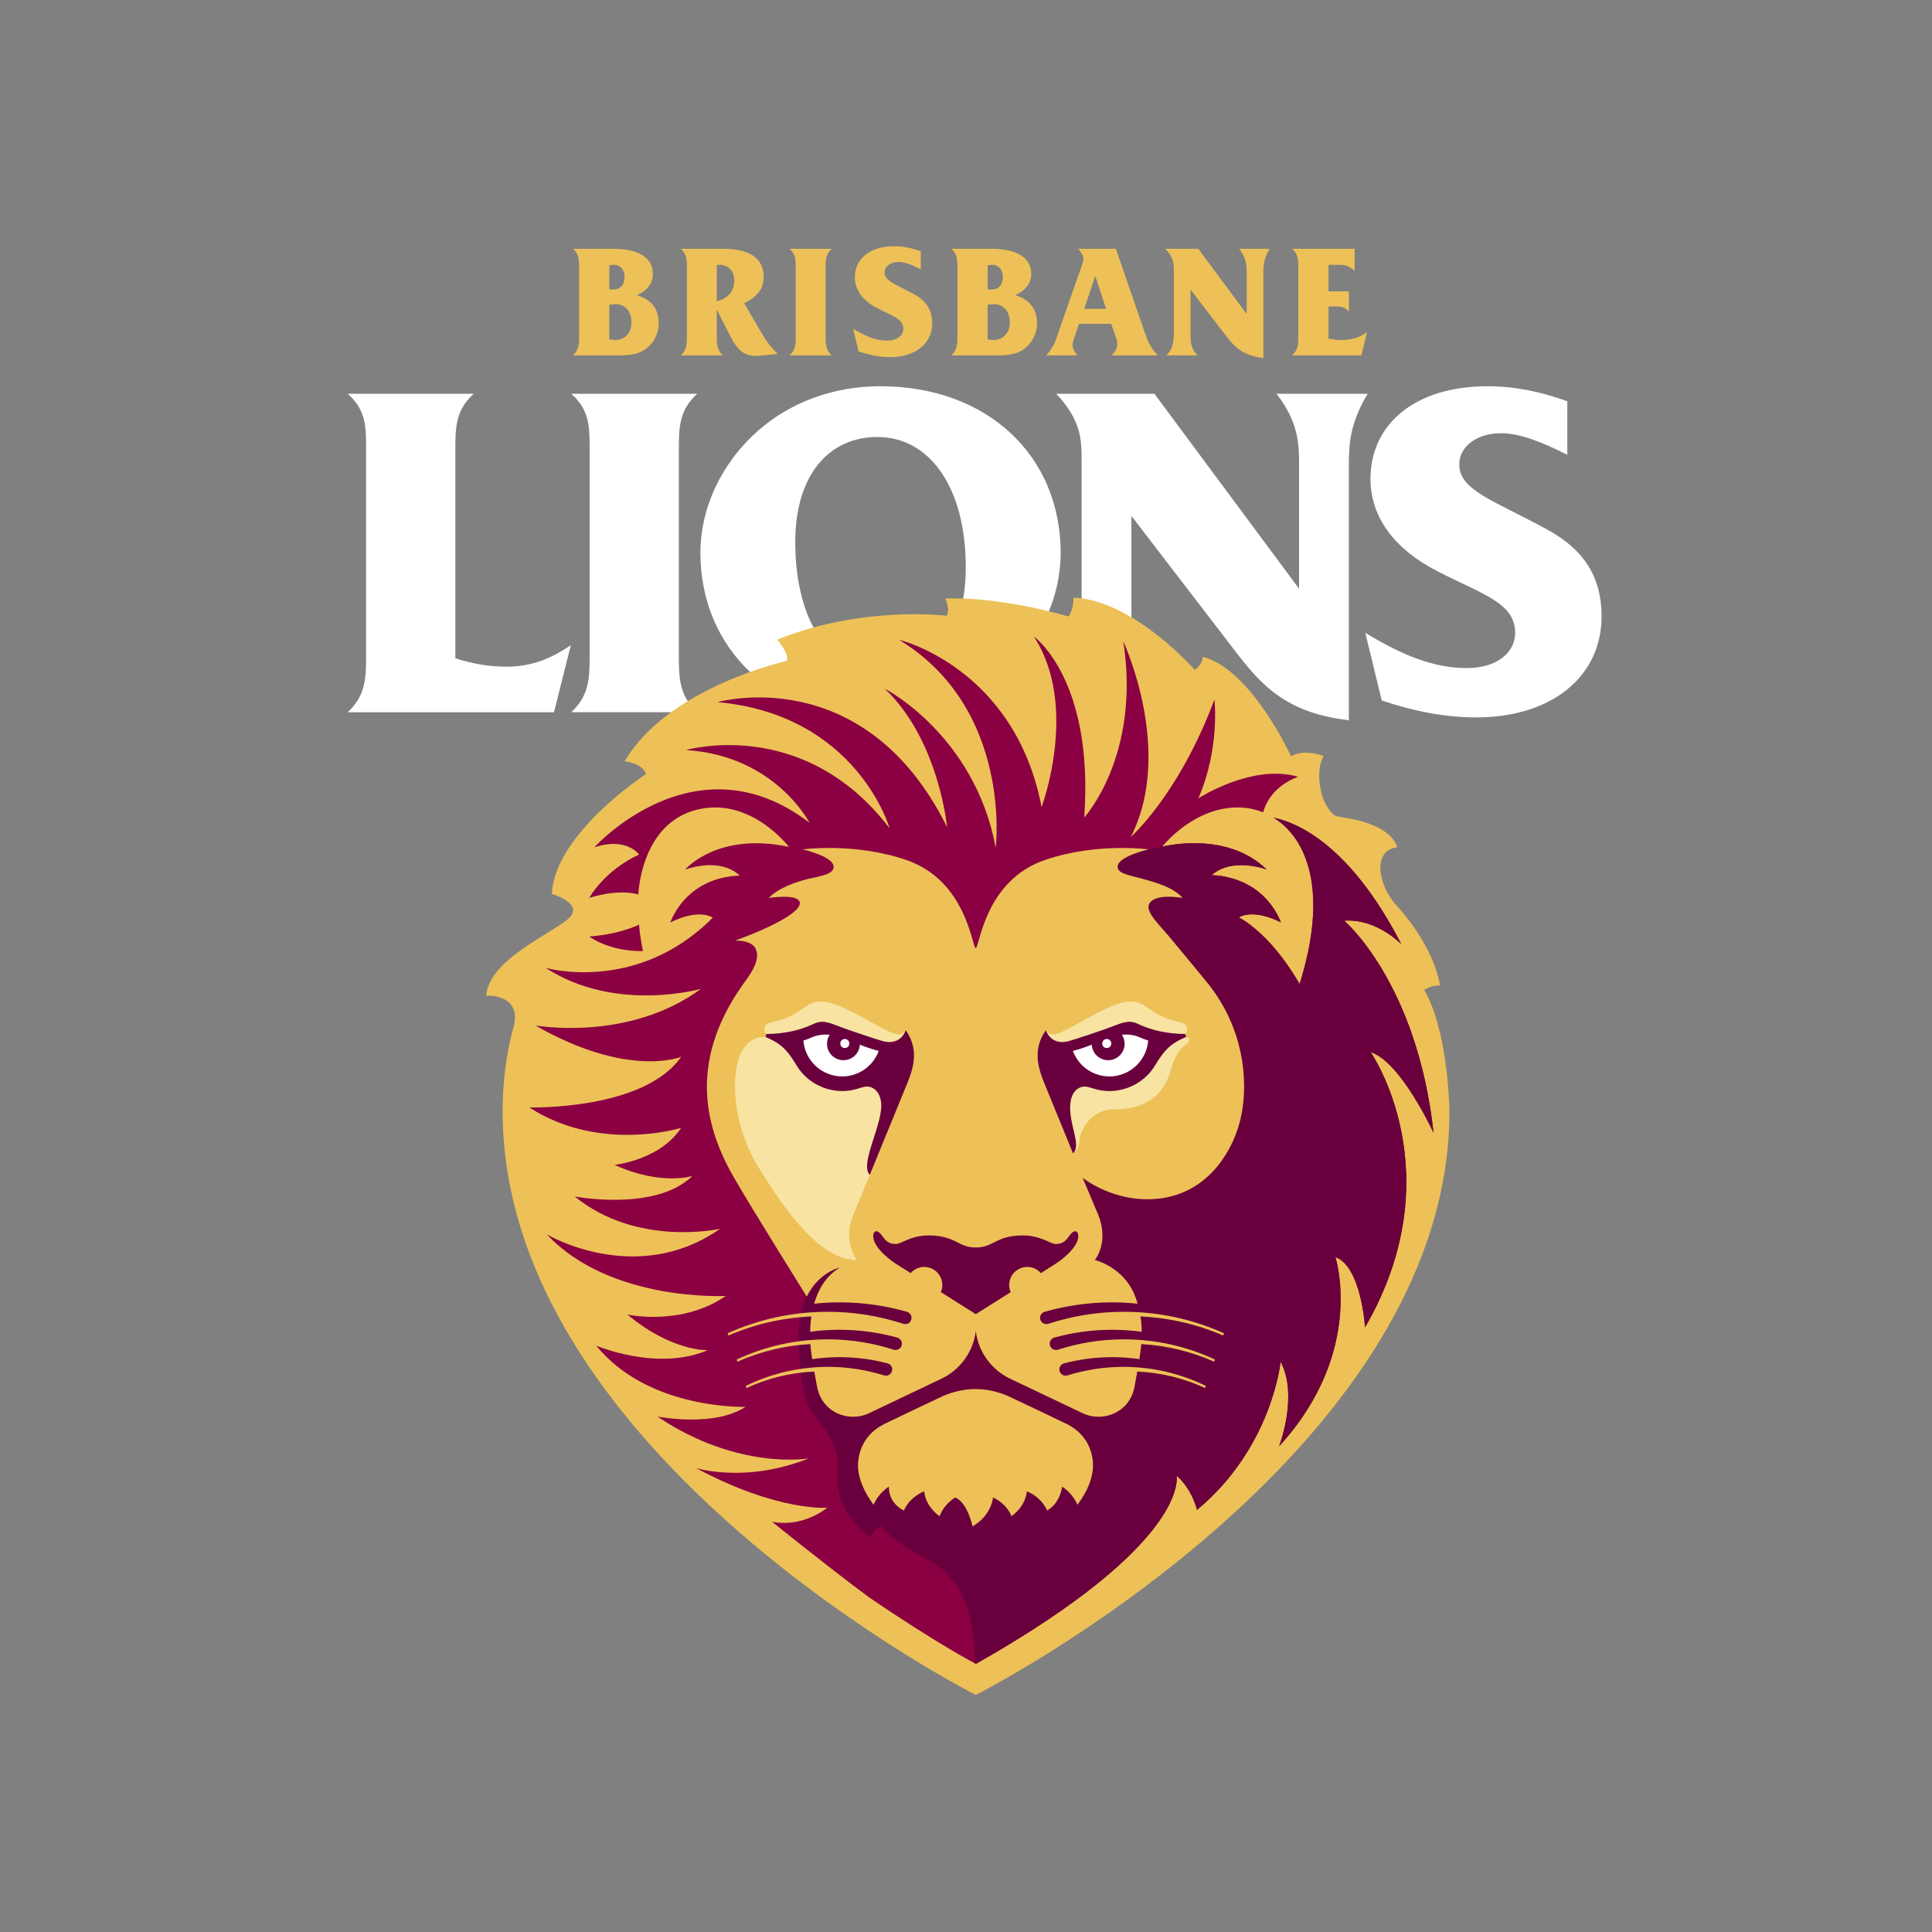 <?xml version="1.0" encoding="UTF-8"?>
<svg width="80px" height="80px" viewBox="0 0 80 80" version="1.1" xmlns="http://www.w3.org/2000/svg" xmlns:xlink="http://www.w3.org/1999/xlink">
    <rect x="0" y="0" width="80" height="80" fill="#808080" stroke="none"/>
    <!-- Generator: Sketch 52.5 (67469) - http://www.bohemiancoding.com/sketch -->
    <title>Assets/Logos/Clubs/Reverse/Brisbane</title>
    <desc>Created with Sketch.</desc>
    <g id="Assets/Logos/Clubs/Reverse/Brisbane" stroke="none" stroke-width="1" fill="none" fill-rule="evenodd">
        <g id="Page-1" transform="translate(14, 10)">
            <g id="Group-62" transform="translate(0.305, 0.066)">
                <path d="M0.854,17.093 L0.854,8.554 C0.854,7.6 0.854,6.92 0.095,6.24 L5.308,6.24 C4.568,6.92 4.55,7.6 4.55,8.554 L4.55,17.19 C5.269,17.423 5.949,17.54 6.669,17.54 C7.641,17.54 8.459,17.248 9.334,16.646 L8.634,19.427 L0.095,19.427 C0.835,18.726 0.854,18.026 0.854,17.093" id="Fill-6" fill="#FFFFFF"></path>
                <path d="M14.563,19.426 L9.351,19.426 C10.09,18.727 10.11,18.026 10.11,17.093 L10.11,8.554 C10.11,7.601 10.11,6.92 9.351,6.24 L14.563,6.24 C13.825,6.92 13.805,7.601 13.805,8.554 L13.805,17.093 C13.805,18.026 13.825,18.727 14.563,19.426" id="Fill-8" fill="#FFFFFF"></path>
                <path d="M22.264,17.813 C24.306,17.813 25.686,16.256 25.686,13.436 C25.686,10.09 24.17,8.029 22.03,8.029 C20.027,8.029 18.625,9.585 18.625,12.385 C18.625,15.75 20.143,17.813 22.264,17.813 M14.697,12.813 C14.697,11.005 15.533,9.157 17.051,7.796 C18.412,6.59 20.202,5.927 22.146,5.927 C26.562,5.927 29.615,8.787 29.615,12.833 C29.615,14.642 28.779,16.528 27.262,17.87 C25.9,19.096 24.111,19.738 22.146,19.738 C17.77,19.738 14.697,16.84 14.697,12.813" id="Fill-10" fill="#FFFFFF"></path>
                <path d="M30.483,16.12 L30.483,9.04 C30.483,8.107 30.463,7.348 29.432,6.24 L33.497,6.24 L39.487,14.311 L39.487,9.701 L39.487,9.099 C39.487,8.204 39.41,7.348 38.554,6.24 L42.327,6.24 C41.609,7.426 41.549,8.301 41.549,9.157 L41.549,9.701 L41.549,19.758 C38.69,19.426 37.738,18.065 36.531,16.49 L32.544,11.297 L32.544,16.12 L32.544,16.898 C32.544,17.909 32.622,18.649 33.419,19.426 L29.568,19.426 C30.483,18.434 30.483,17.501 30.483,16.12" id="Fill-12" fill="#FFFFFF"></path>
                <path d="M46.431,17.598 C47.676,17.598 48.434,16.957 48.435,16.139 C48.435,14.895 47.073,14.545 45.225,13.592 C43.397,12.658 42.444,11.316 42.444,9.76 C42.444,7.523 44.253,5.928 47.287,5.928 C48.415,5.928 49.466,6.142 50.594,6.55 L50.594,8.768 C49.485,8.204 48.59,7.873 47.851,7.873 C46.8,7.873 46.12,8.457 46.12,9.157 C46.12,10.246 47.521,10.635 49.797,11.881 C51.314,12.716 52.013,13.864 52.013,15.458 C52.013,17.929 49.971,19.64 46.821,19.64 C45.517,19.64 44.253,19.387 42.91,18.94 L42.23,16.139 C43.766,17.073 45.069,17.598 46.431,17.598" id="Fill-14" fill="#FFFFFF"></path>
                <path d="M11.186,4.012 C11.577,4.012 11.844,3.706 11.844,3.289 C11.844,2.82 11.577,2.527 11.179,2.527 C11.12,2.527 11.036,2.541 10.925,2.553 L10.925,3.986 C11.049,4.005 11.134,4.012 11.186,4.012 M11.101,1.922 C11.381,1.922 11.557,1.727 11.557,1.395 C11.557,1.114 11.381,0.899 11.114,0.899 C11.081,0.899 11.017,0.906 10.925,0.919 L10.925,1.909 C11.003,1.922 11.062,1.922 11.101,1.922 M9.675,3.869 L9.675,1.01 C9.675,0.69 9.668,0.463 9.421,0.235 L11.062,0.235 C12.169,0.235 12.729,0.625 12.729,1.277 C12.729,1.662 12.501,1.967 12.065,2.156 C12.657,2.332 12.97,2.723 12.97,3.309 C12.97,3.654 12.846,3.973 12.619,4.22 C12.28,4.579 11.889,4.65 11.322,4.65 L9.421,4.65 C9.668,4.416 9.675,4.182 9.675,3.869" id="Fill-16" fill="#EDC157"></path>
                <path d="M16.098,1.557 C16.098,1.153 15.863,0.899 15.472,0.899 C15.44,0.899 15.408,0.899 15.375,0.906 L15.375,2.41 C15.85,2.286 16.098,1.987 16.098,1.557 Z M13.884,4.65 C14.131,4.416 14.138,4.182 14.138,3.869 L14.138,1.01 C14.138,0.691 14.138,0.463 13.884,0.235 L15.603,0.235 C16.742,0.235 17.316,0.619 17.316,1.414 C17.316,1.889 17.055,2.228 16.508,2.488 L17.309,3.856 C17.433,4.064 17.621,4.312 17.895,4.592 L17.159,4.663 C17.101,4.67 17.042,4.67 16.983,4.67 C16.495,4.67 16.234,4.429 15.948,3.875 L15.375,2.755 L15.375,3.869 C15.375,4.182 15.381,4.416 15.629,4.65 L13.884,4.65 Z" id="Fill-18" fill="#EDC157"></path>
                <path d="M20.135,4.65 L18.39,4.65 C18.638,4.416 18.644,4.182 18.644,3.868 L18.644,1.01 C18.644,0.69 18.644,0.463 18.39,0.235 L20.135,0.235 C19.888,0.463 19.882,0.69 19.882,1.01 L19.882,3.868 C19.882,4.182 19.888,4.416 20.135,4.65" id="Fill-20" fill="#EDC157"></path>
                <path d="M22.428,4.038 C22.845,4.038 23.098,3.823 23.098,3.55 C23.098,3.133 22.643,3.016 22.024,2.697 C21.412,2.384 21.092,1.935 21.092,1.414 C21.092,0.665 21.699,0.131 22.714,0.131 C23.091,0.131 23.443,0.202 23.821,0.339 L23.821,1.081 C23.45,0.893 23.15,0.782 22.903,0.782 C22.552,0.782 22.324,0.977 22.324,1.212 C22.324,1.577 22.793,1.707 23.554,2.123 C24.062,2.404 24.297,2.788 24.297,3.321 C24.297,4.148 23.613,4.722 22.558,4.722 C22.121,4.722 21.699,4.637 21.249,4.487 L21.021,3.55 C21.535,3.862 21.972,4.038 22.428,4.038" id="Fill-22" fill="#EDC157"></path>
                <path d="M26.851,4.012 C27.242,4.012 27.509,3.706 27.509,3.289 C27.509,2.82 27.242,2.527 26.845,2.527 C26.786,2.527 26.702,2.541 26.591,2.553 L26.591,3.986 C26.715,4.005 26.799,4.012 26.851,4.012 M26.766,1.922 C27.047,1.922 27.223,1.727 27.223,1.395 C27.223,1.114 27.047,0.899 26.78,0.899 C26.747,0.899 26.682,0.906 26.591,0.919 L26.591,1.909 C26.669,1.922 26.728,1.922 26.766,1.922 M25.34,3.869 L25.34,1.01 C25.34,0.69 25.334,0.463 25.086,0.235 L26.728,0.235 C27.834,0.235 28.395,0.625 28.395,1.277 C28.395,1.662 28.167,1.967 27.731,2.156 C28.323,2.332 28.636,2.723 28.636,3.309 C28.636,3.654 28.512,3.973 28.284,4.22 C27.945,4.579 27.555,4.65 26.988,4.65 L25.086,4.65 C25.334,4.416 25.34,4.181 25.34,3.869" id="Fill-24" fill="#EDC157"></path>
                <path d="M31.496,2.723 L31.047,1.362 L30.591,2.723 L31.496,2.723 Z M29.419,3.992 L30.455,1.03 C30.493,0.912 30.552,0.802 30.552,0.659 C30.552,0.509 30.474,0.392 30.337,0.235 L31.9,0.235 L33.151,3.856 C33.262,4.169 33.431,4.448 33.639,4.65 L31.725,4.65 C31.874,4.481 31.959,4.37 31.959,4.195 C31.959,4.103 31.946,4.025 31.926,3.973 L31.704,3.341 L30.376,3.341 L30.168,3.947 C30.135,4.051 30.109,4.136 30.109,4.214 C30.109,4.37 30.181,4.513 30.318,4.65 L29.022,4.65 C29.198,4.442 29.334,4.234 29.419,3.992 Z" id="Fill-26" fill="#EDC157"></path>
                <path d="M34.303,3.543 L34.303,1.173 C34.303,0.861 34.297,0.606 33.951,0.235 L35.313,0.235 L37.318,2.937 L37.318,1.394 L37.318,1.192 C37.318,0.893 37.293,0.606 37.006,0.235 L38.269,0.235 C38.028,0.632 38.009,0.926 38.009,1.212 L38.009,1.394 L38.009,4.761 C37.051,4.65 36.732,4.194 36.329,3.667 L34.993,1.928 L34.993,3.543 L34.993,3.804 C34.993,4.142 35.02,4.39 35.287,4.65 L33.998,4.65 C34.303,4.318 34.303,4.006 34.303,3.543" id="Fill-28" fill="#EDC157"></path>
                <path d="M39.454,3.869 L39.454,1.01 C39.454,0.691 39.454,0.463 39.201,0.235 L41.786,0.235 L41.786,1.153 C41.565,0.945 41.401,0.899 41.154,0.899 L40.705,0.899 L40.705,2 L41.551,2 L41.551,2.847 C41.448,2.703 41.284,2.625 41.076,2.625 L40.705,2.625 L40.705,3.953 C40.867,3.986 41.031,4.012 41.193,4.012 C41.636,4.012 41.975,3.934 42.301,3.686 L42.066,4.65 L39.201,4.65 C39.448,4.416 39.454,4.182 39.454,3.869" id="Fill-30" fill="#EDC157"></path>
                <path d="M24.893,15.433 C24.893,15.433 21.437,14.99 17.875,16.419 C17.875,16.419 18.349,16.945 18.289,17.296 C18.289,17.296 13.354,18.383 11.561,21.457 C11.561,21.457 12.271,21.515 12.448,21.983 C12.448,21.983 8.664,24.438 8.546,26.95 C8.546,26.95 9.965,27.359 9.196,28.003 C8.427,28.646 5.944,29.697 5.827,31.159 C5.827,31.159 7.356,31.068 6.95,32.503 C6.809,32.998 6.508,34.245 6.508,35.949 C6.508,50.201 26.101,60.118 26.101,60.118 C26.101,60.118 45.714,50.201 45.714,35.949 C45.71,35.606 45.62,32.566 44.67,30.924 C44.67,30.924 44.986,30.709 45.32,30.749 C45.32,30.749 45.181,29.253 43.501,27.402 C42.749,26.574 42.519,25.126 43.546,25.022 C43.546,25.022 43.429,24.128 41.438,23.803 C40.956,23.725 40.897,23.745 40.614,23.277 C40.354,22.849 40.169,21.864 40.497,21.24 C40.497,21.24 39.726,20.924 39.153,21.249 C39.153,21.249 37.516,17.658 35.506,17.132 C35.506,17.132 35.476,17.473 35.166,17.669 C35.166,17.669 32.623,14.773 30.145,14.682 C30.145,14.682 30.167,15.137 29.937,15.461 C29.937,15.461 27.2,14.631 24.835,14.719 C24.835,14.719 25.052,15.137 24.893,15.433" id="Fill-32" fill="#EDC157"></path>
                <path d="M12.157,28.223 C12.157,28.223 11.351,28.626 10.095,28.712 C10.095,28.712 10.891,29.336 12.32,29.316 C12.32,29.316 12.195,28.76 12.157,28.223" id="Fill-34" fill="#8B0042"></path>
                <path d="M45.056,36.842 C44.371,30.611 41.356,28.058 41.356,28.058 C42.683,27.955 43.721,29.031 43.721,29.031 C41.585,24.884 39.381,23.985 38.434,23.793 C39.79,24.635 40.732,26.785 39.509,30.679 C38.248,28.504 36.991,27.924 36.991,27.924 C37.671,27.538 38.739,28.131 38.739,28.131 C37.909,26.116 35.864,26.175 35.864,26.175 C36.724,25.405 38.146,25.938 38.146,25.938 C36.47,24.305 33.821,24.992 33.821,24.992 C33.821,24.992 35.164,23.267 37.115,23.373 C37.409,23.389 37.708,23.454 37.998,23.571 C38.318,22.437 39.449,22.101 39.449,22.101 C37.552,21.539 35.317,22.99 35.317,22.99 C36.219,20.916 35.983,18.901 35.983,18.901 C34.502,22.853 32.52,24.589 32.52,24.589 C34.329,21.04 32.21,16.494 32.21,16.494 C32.939,21.241 30.59,23.783 30.59,23.783 C31.002,18.067 28.509,16.293 28.509,16.293 C30.388,19.189 28.825,23.352 28.825,23.352 C27.712,17.568 22.927,16.427 22.927,16.427 C27.626,19.294 26.926,25.03 26.926,25.03 C26.044,20.35 22.332,18.451 22.332,18.451 C24.576,20.58 24.912,24.185 24.912,24.185 C21.489,17.271 15.408,19.007 15.408,19.007 C21.191,19.534 22.533,24.234 22.533,24.234 C18.975,19.563 14.104,20.992 14.104,20.992 C17.796,21.222 19.215,24.004 19.215,24.004 C14.487,20.378 10.306,25.02 10.306,25.02 C11.644,24.576 12.157,25.318 12.157,25.318 C10.709,25.989 10.095,27.111 10.095,27.111 C11.438,26.708 12.128,26.976 12.128,26.976 C12.138,26.622 12.358,24.1 14.43,23.495 C16.715,22.829 18.362,25.001 18.362,25.001 C15.389,24.368 14.066,25.941 14.066,25.941 C15.658,25.414 16.319,26.19 16.319,26.19 C14.046,26.277 13.454,28.131 13.454,28.131 C14.672,27.526 15.207,27.935 15.207,27.935 C12.056,31.1 8.295,30.012 8.295,30.012 C11.174,31.891 14.721,30.88 14.721,30.88 C11.721,33.09 7.866,32.397 7.866,32.397 C11.725,34.606 13.902,33.693 13.902,33.693 C12.349,35.925 7.611,35.79 7.611,35.79 C10.546,37.689 13.902,36.634 13.902,36.634 C13.015,37.982 11.14,38.169 11.14,38.169 C13.068,39.046 14.363,38.629 14.363,38.629 C12.848,40.12 9.495,39.479 9.495,39.479 C12.089,41.592 15.514,40.815 15.514,40.815 C12.037,43.247 8.34,41.049 8.34,41.049 C10.968,43.855 15.747,43.597 15.747,43.597 C13.917,44.863 11.673,44.367 11.673,44.367 C13.533,45.913 15.002,45.841 15.002,45.841 C12.93,46.736 10.384,45.656 10.384,45.656 C12.555,48.324 16.562,48.189 16.562,48.189 C15.264,49.053 12.917,48.59 12.917,48.59 C16.266,50.842 19.184,50.323 19.184,50.323 C16.545,51.37 14.517,50.723 14.517,50.723 C17.906,52.539 19.954,52.367 19.954,52.367 C18.769,53.254 17.657,52.942 17.657,52.942 C17.657,52.942 20.021,54.846 21.655,56.058 C24.5,58.001 26.102,58.832 26.102,58.832 C35.052,53.769 34.413,51.032 34.413,51.032 C35.078,51.621 35.26,52.456 35.26,52.456 C38.377,49.869 38.722,46.32 38.722,46.32 C39.47,47.73 38.659,49.823 38.659,49.823 C42.261,45.889 40.991,41.988 40.991,41.988 C42.065,42.372 42.219,44.898 42.219,44.898 C45.921,38.501 42.453,33.503 42.453,33.503 C43.7,33.891 45.056,36.842 45.056,36.842" id="Fill-36" fill="#8B0042"></path>
                <path d="M45.056,36.842 C44.371,30.611 41.356,28.058 41.356,28.058 C42.683,27.955 43.721,29.031 43.721,29.031 C41.585,24.884 39.381,23.985 38.434,23.793 C39.79,24.635 40.732,26.785 39.509,30.679 C38.248,28.504 36.991,27.924 36.991,27.924 C37.671,27.538 38.739,28.131 38.739,28.131 C37.909,26.116 35.864,26.175 35.864,26.175 C36.724,25.405 38.146,25.938 38.146,25.938 C36.47,24.305 33.821,24.992 33.821,24.992 C33.399,25.07 33.258,25.106 33.258,25.106 C33.258,25.106 31.128,24.809 28.981,25.538 C26.445,26.398 26.255,29.192 26.098,29.192 C25.942,29.192 25.743,26.398 23.207,25.538 C21.059,24.809 18.93,25.106 18.93,25.106 C18.93,25.106 20.238,25.397 20.214,25.84 C20.199,26.12 19.746,26.2 19.256,26.305 C19.01,26.358 18.019,26.602 17.523,27.117 C17.523,27.117 18.651,26.94 18.798,27.258 C18.979,27.645 17.675,28.322 16.127,28.885 C16.127,28.885 16.82,28.844 16.991,29.23 C17.216,29.738 16.67,30.397 16.451,30.707 C14.107,34.025 14.977,36.762 16.078,38.681 C16.824,39.981 19.102,43.621 19.102,43.621 C19.102,43.621 18.664,44.491 18.762,45.675 C18.889,47.234 18.889,47.963 19.599,48.795 C19.849,49.088 20.462,49.907 20.386,50.713 C20.285,51.769 20.616,52.803 21.747,53.589 C21.747,53.589 21.9,53.206 22.189,53.129 C22.189,53.129 22.499,53.641 23.666,54.261 C25.132,55.04 25.984,55.832 26.077,58.82 C26.093,58.828 26.102,58.832 26.102,58.832 C35.052,53.769 34.413,51.032 34.413,51.032 C35.078,51.621 35.26,52.456 35.26,52.456 C38.377,49.869 38.722,46.32 38.722,46.32 C39.47,47.73 38.659,49.823 38.659,49.823 C42.261,45.889 40.991,41.988 40.991,41.988 C42.065,42.372 42.219,44.898 42.219,44.898 C45.921,38.501 42.453,33.503 42.453,33.503 C43.7,33.891 45.056,36.842 45.056,36.842" id="Fill-38" fill="#69003D"></path>
                <path d="M37.109,36.049 C37.38,34.588 37.168,32.51 35.751,30.707 C35.601,30.517 34.68,29.397 34.069,28.67 C33.718,28.252 33.156,27.721 33.263,27.407 C33.444,26.884 34.665,27.117 34.665,27.117 C34.224,26.612 33.325,26.421 32.932,26.305 C32.507,26.181 31.989,26.12 31.974,25.84 C31.95,25.397 33.257,25.106 33.257,25.106 C33.257,25.106 31.129,24.809 28.98,25.538 C26.445,26.398 26.255,29.192 26.098,29.192 C25.942,29.192 25.743,26.398 23.207,25.538 C21.059,24.809 18.93,25.106 18.93,25.106 C18.93,25.106 20.238,25.397 20.214,25.84 C20.199,26.12 19.746,26.2 19.256,26.305 C19.01,26.358 18.019,26.602 17.523,27.117 C17.523,27.117 18.65,26.94 18.798,27.258 C18.979,27.645 17.674,28.323 16.127,28.885 C16.127,28.885 16.819,28.844 16.99,29.23 C17.216,29.738 16.669,30.397 16.451,30.707 C14.107,34.025 14.977,36.762 16.078,38.681 C16.824,39.981 19.102,43.621 19.102,43.621 C19.592,42.614 20.474,42.417 20.474,42.417 C19.885,42.774 19.571,43.345 19.406,43.917 C19.75,43.881 20.099,43.862 20.452,43.862 C21.424,43.862 22.363,43.999 23.253,44.254 C23.343,44.279 23.483,44.398 23.425,44.585 C23.368,44.774 23.176,44.776 23.097,44.75 C22.112,44.427 21.06,44.252 19.967,44.252 C18.49,44.252 17.088,44.571 15.825,45.143 L15.857,45.235 C16.917,44.776 18.076,44.5 19.292,44.446 C19.259,44.672 19.243,44.888 19.239,45.079 C19.636,45.025 20.041,44.997 20.452,44.997 C21.281,44.997 22.086,45.11 22.85,45.32 C22.941,45.346 23.078,45.461 23.031,45.64 C22.982,45.826 22.784,45.85 22.71,45.826 C21.845,45.545 20.924,45.393 19.967,45.393 C18.621,45.393 17.345,45.694 16.2,46.23 L16.231,46.319 C17.163,45.905 18.18,45.649 19.25,45.59 C19.259,45.721 19.299,46.052 19.325,46.212 C19.324,46.213 19.322,46.213 19.321,46.214 C19.69,46.16 20.068,46.131 20.452,46.131 C21.139,46.131 21.806,46.22 22.442,46.386 C22.536,46.411 22.679,46.518 22.632,46.698 C22.577,46.906 22.382,46.91 22.303,46.886 C21.564,46.655 20.779,46.531 19.965,46.533 C18.75,46.537 17.601,46.82 16.577,47.322 L16.607,47.409 C17.467,47.01 18.416,46.771 19.414,46.727 C19.459,46.972 19.501,47.192 19.521,47.315 C19.715,48.456 20.869,48.836 21.663,48.459 C21.721,48.432 24.545,47.085 24.637,47.043 C25.421,46.687 25.989,45.941 26.101,45.055 C26.214,45.941 26.781,46.687 27.565,47.043 C27.657,47.085 30.482,48.432 30.539,48.459 C31.334,48.836 32.488,48.456 32.681,47.315 C32.706,47.162 32.746,46.955 32.786,46.727 C33.785,46.771 34.734,47.01 35.594,47.409 L35.625,47.322 C34.601,46.82 33.451,46.537 32.237,46.533 C31.421,46.531 30.633,46.656 29.892,46.888 C29.816,46.912 29.635,46.901 29.573,46.716 C29.515,46.541 29.659,46.413 29.75,46.389 C30.389,46.221 31.059,46.131 31.75,46.131 C32.131,46.131 32.506,46.159 32.872,46.212 C32.878,46.174 32.934,45.832 32.954,45.59 C34.023,45.65 35.04,45.905 35.971,46.319 L36.002,46.23 C34.857,45.694 33.58,45.393 32.234,45.393 C31.279,45.393 30.357,45.545 29.493,45.825 C29.418,45.85 29.228,45.831 29.174,45.65 C29.12,45.466 29.259,45.346 29.349,45.321 C30.113,45.11 30.919,44.997 31.75,44.997 C32.165,44.997 32.573,45.026 32.973,45.08 C32.97,44.885 32.955,44.671 32.919,44.446 C34.132,44.501 35.287,44.777 36.345,45.235 L36.377,45.143 C35.114,44.571 33.711,44.252 32.234,44.252 C31.139,44.252 30.085,44.428 29.097,44.752 C29.021,44.778 28.82,44.758 28.772,44.573 C28.727,44.401 28.854,44.281 28.94,44.256 C29.832,44 30.775,43.862 31.75,43.862 C32.106,43.862 32.457,43.881 32.805,43.918 C32.803,43.917 32.802,43.917 32.801,43.917 C32.772,43.817 32.738,43.715 32.699,43.613 C32.227,42.382 31.029,42.109 31.029,42.109 C31.029,42.109 31.64,41.384 31.163,40.219 L30.525,38.708 C30.525,38.708 31.6,39.562 33.109,39.592 C35.707,39.645 36.85,37.451 37.109,36.049" id="Fill-40" fill="#EDC157"></path>
                <path d="M25.255,51.941 C25.255,51.941 24.808,52.173 24.6,52.718 C24.6,52.718 24.023,52.338 23.963,51.683 C23.963,51.683 23.362,51.913 23.126,52.48 C23.126,52.48 22.497,52.228 22.501,51.493 C22.501,51.493 22.083,51.739 21.87,52.242 C21.87,52.243 21.148,51.355 21.228,50.473 C21.334,49.308 22.254,48.928 22.388,48.862 C22.522,48.795 24.65,47.778 24.755,47.734 C25.146,47.569 25.597,47.452 26.088,47.452 C26.579,47.452 27.03,47.569 27.421,47.734 C27.527,47.778 29.655,48.795 29.789,48.862 C29.923,48.928 30.849,49.308 30.949,50.473 C31.024,51.336 30.365,52.171 30.307,52.242 C30.307,52.242 30.139,51.794 29.676,51.493 C29.676,51.493 29.601,52.179 29.051,52.48 C29.051,52.48 28.868,51.962 28.214,51.683 C28.214,51.683 28.203,52.259 27.577,52.718 C27.577,52.718 27.424,52.225 26.814,51.941 C26.814,51.941 26.767,52.669 25.967,53.139 C25.967,53.139 25.769,52.171 25.255,51.941" id="Fill-42" fill="#EDC157"></path>
                <path d="M34.926,32.959 C34.905,32.906 34.866,32.877 34.814,32.87 L34.768,32.747 L34.767,32.747 C34.799,32.724 34.864,32.661 34.849,32.529 C34.83,32.357 34.697,32.292 34.584,32.27 C33.845,32.123 33.453,31.835 33.211,31.663 C32.969,31.491 32.798,31.407 32.498,31.407 C31.571,31.407 29.826,32.766 29.298,32.766 C29.121,32.766 29.029,32.637 29.008,32.602 C29.007,32.598 29.004,32.595 29.003,32.591 C28.376,33.47 28.747,34.325 29.003,34.949 C29.062,35.092 30.08,37.579 30.124,37.688 L30.126,37.695 C30.126,37.695 30.378,37.541 30.391,37.197 C30.407,36.79 30.82,35.869 31.846,35.87 C32.954,35.872 33.86,35.435 34.187,34.201 C34.237,34.015 34.389,33.444 34.853,33.151 C34.912,33.114 34.959,33.045 34.926,32.959" id="Fill-44" fill="#F8E3A2"></path>
                <path d="M16.21,34.054 C16.48,32.771 17.335,32.876 17.388,32.87 L17.434,32.747 L17.435,32.747 C17.403,32.724 17.338,32.66 17.352,32.529 C17.371,32.357 17.505,32.293 17.618,32.27 C18.356,32.123 18.749,31.835 18.991,31.663 C19.233,31.491 19.403,31.407 19.704,31.407 C20.631,31.407 22.376,32.766 22.904,32.766 C23.081,32.766 23.173,32.636 23.194,32.602 C23.196,32.598 23.197,32.595 23.198,32.591 C23.826,33.469 23.454,34.325 23.199,34.949 C23.141,35.093 22.122,37.579 22.078,37.688 L22.076,37.695 L21.038,40.219 C20.565,41.314 21.172,42.108 21.172,42.108 C20.064,42.11 18.821,41.079 17.117,38.295 C16.095,36.626 16.025,34.933 16.21,34.054" id="Fill-46" fill="#F8E3A2"></path>
                <path d="M29.003,32.591 C29.192,33.121 29.673,33.128 29.966,33.041 C30.231,32.963 31.333,32.607 31.913,32.378 C32.491,32.149 32.643,32.254 32.942,32.387 C33.818,32.777 34.768,32.747 34.768,32.747 L34.814,32.87 C34.084,33.175 33.866,33.492 33.499,34.087 C33.15,34.655 32.457,35.112 31.628,35.112 C30.986,35.112 30.769,34.844 30.451,34.952 C30.275,35.013 30.092,35.166 30.029,35.534 C29.883,36.388 30.513,37.344 30.126,37.694 C30.126,37.694 29.062,35.096 29.003,34.949 C28.748,34.325 28.376,33.469 29.003,32.591" id="Fill-48" fill="#69003D"></path>
                <path d="M28.795,42.652 C28.658,42.494 28.457,42.395 28.232,42.395 C27.819,42.395 27.484,42.729 27.484,43.143 C27.484,43.249 27.506,43.348 27.546,43.439 L26.1,44.351 L24.654,43.438 C24.692,43.347 24.714,43.248 24.714,43.143 C24.714,42.729 24.379,42.395 23.966,42.395 C23.741,42.395 23.541,42.494 23.404,42.651 L22.752,42.239 C22.752,42.239 21.893,41.678 21.854,41.152 C21.838,40.942 21.98,40.766 22.23,41.116 C22.335,41.261 22.455,41.445 22.79,41.445 C23.02,41.445 23.399,41.09 24.15,41.09 C25.26,41.09 25.36,41.591 26.099,41.591 C26.837,41.591 26.938,41.09 28.048,41.09 C28.799,41.09 29.178,41.445 29.409,41.445 C29.743,41.445 29.863,41.261 29.967,41.116 C30.218,40.766 30.36,40.942 30.344,41.152 C30.305,41.678 29.446,42.239 29.446,42.239 L28.795,42.652 Z" id="Fill-50" fill="#69003D"></path>
                <path d="M23.198,32.591 C23.009,33.121 22.529,33.128 22.235,33.041 C21.971,32.963 20.869,32.607 20.289,32.378 C19.71,32.149 19.559,32.254 19.26,32.387 C18.383,32.777 17.434,32.747 17.434,32.747 L17.388,32.87 C18.118,33.175 18.336,33.492 18.702,34.087 C19.051,34.655 19.745,35.112 20.574,35.112 C21.216,35.112 21.433,34.844 21.751,34.952 C21.927,35.013 22.11,35.166 22.173,35.534 C22.318,36.388 21.256,38.142 21.712,38.581 C21.712,38.581 23.139,35.096 23.199,34.949 C23.454,34.325 23.826,33.469 23.198,32.591" id="Fill-52" fill="#69003D"></path>
                <path d="M31.712,33.144 C31.712,33.247 31.628,33.332 31.524,33.332 C31.42,33.332 31.336,33.247 31.336,33.144 C31.336,33.04 31.42,32.956 31.524,32.956 C31.628,32.956 31.712,33.04 31.712,33.144" id="Fill-54" fill="#FFFFFF"></path>
                <path d="M31.633,34.506 C32.481,34.506 33.175,33.853 33.24,33.021 C33.122,32.984 33.003,32.939 32.885,32.887 C32.671,32.792 32.404,32.752 32.151,32.782 C32.221,32.889 32.262,33.017 32.262,33.154 C32.262,33.531 31.957,33.835 31.581,33.835 C31.218,33.835 30.922,33.55 30.903,33.192 C30.591,33.314 30.396,33.38 30.121,33.45 C30.347,34.067 30.938,34.506 31.633,34.506" id="Fill-56" fill="#FFFFFF"></path>
                <path d="M20.49,33.144 C20.49,33.247 20.573,33.332 20.677,33.332 C20.782,33.332 20.865,33.247 20.865,33.144 C20.865,33.04 20.782,32.956 20.677,32.956 C20.573,32.956 20.49,33.04 20.49,33.144" id="Fill-58" fill="#FFFFFF"></path>
                <path d="M20.569,34.506 C19.721,34.506 19.027,33.853 18.961,33.021 C19.08,32.984 19.199,32.939 19.316,32.887 C19.53,32.792 19.798,32.752 20.051,32.782 C19.981,32.889 19.94,33.017 19.94,33.154 C19.94,33.531 20.245,33.835 20.62,33.835 C20.984,33.835 21.28,33.55 21.299,33.192 C21.611,33.314 21.805,33.38 22.081,33.45 C21.855,34.067 21.264,34.506 20.569,34.506" id="Fill-60" fill="#FFFFFF"></path>
            </g>
        </g>
        <rect id="Bounding-box" fill-opacity="0" fill="#FFFFFF" x="0" y="0" width="80" height="80"></rect>
    </g>
</svg>